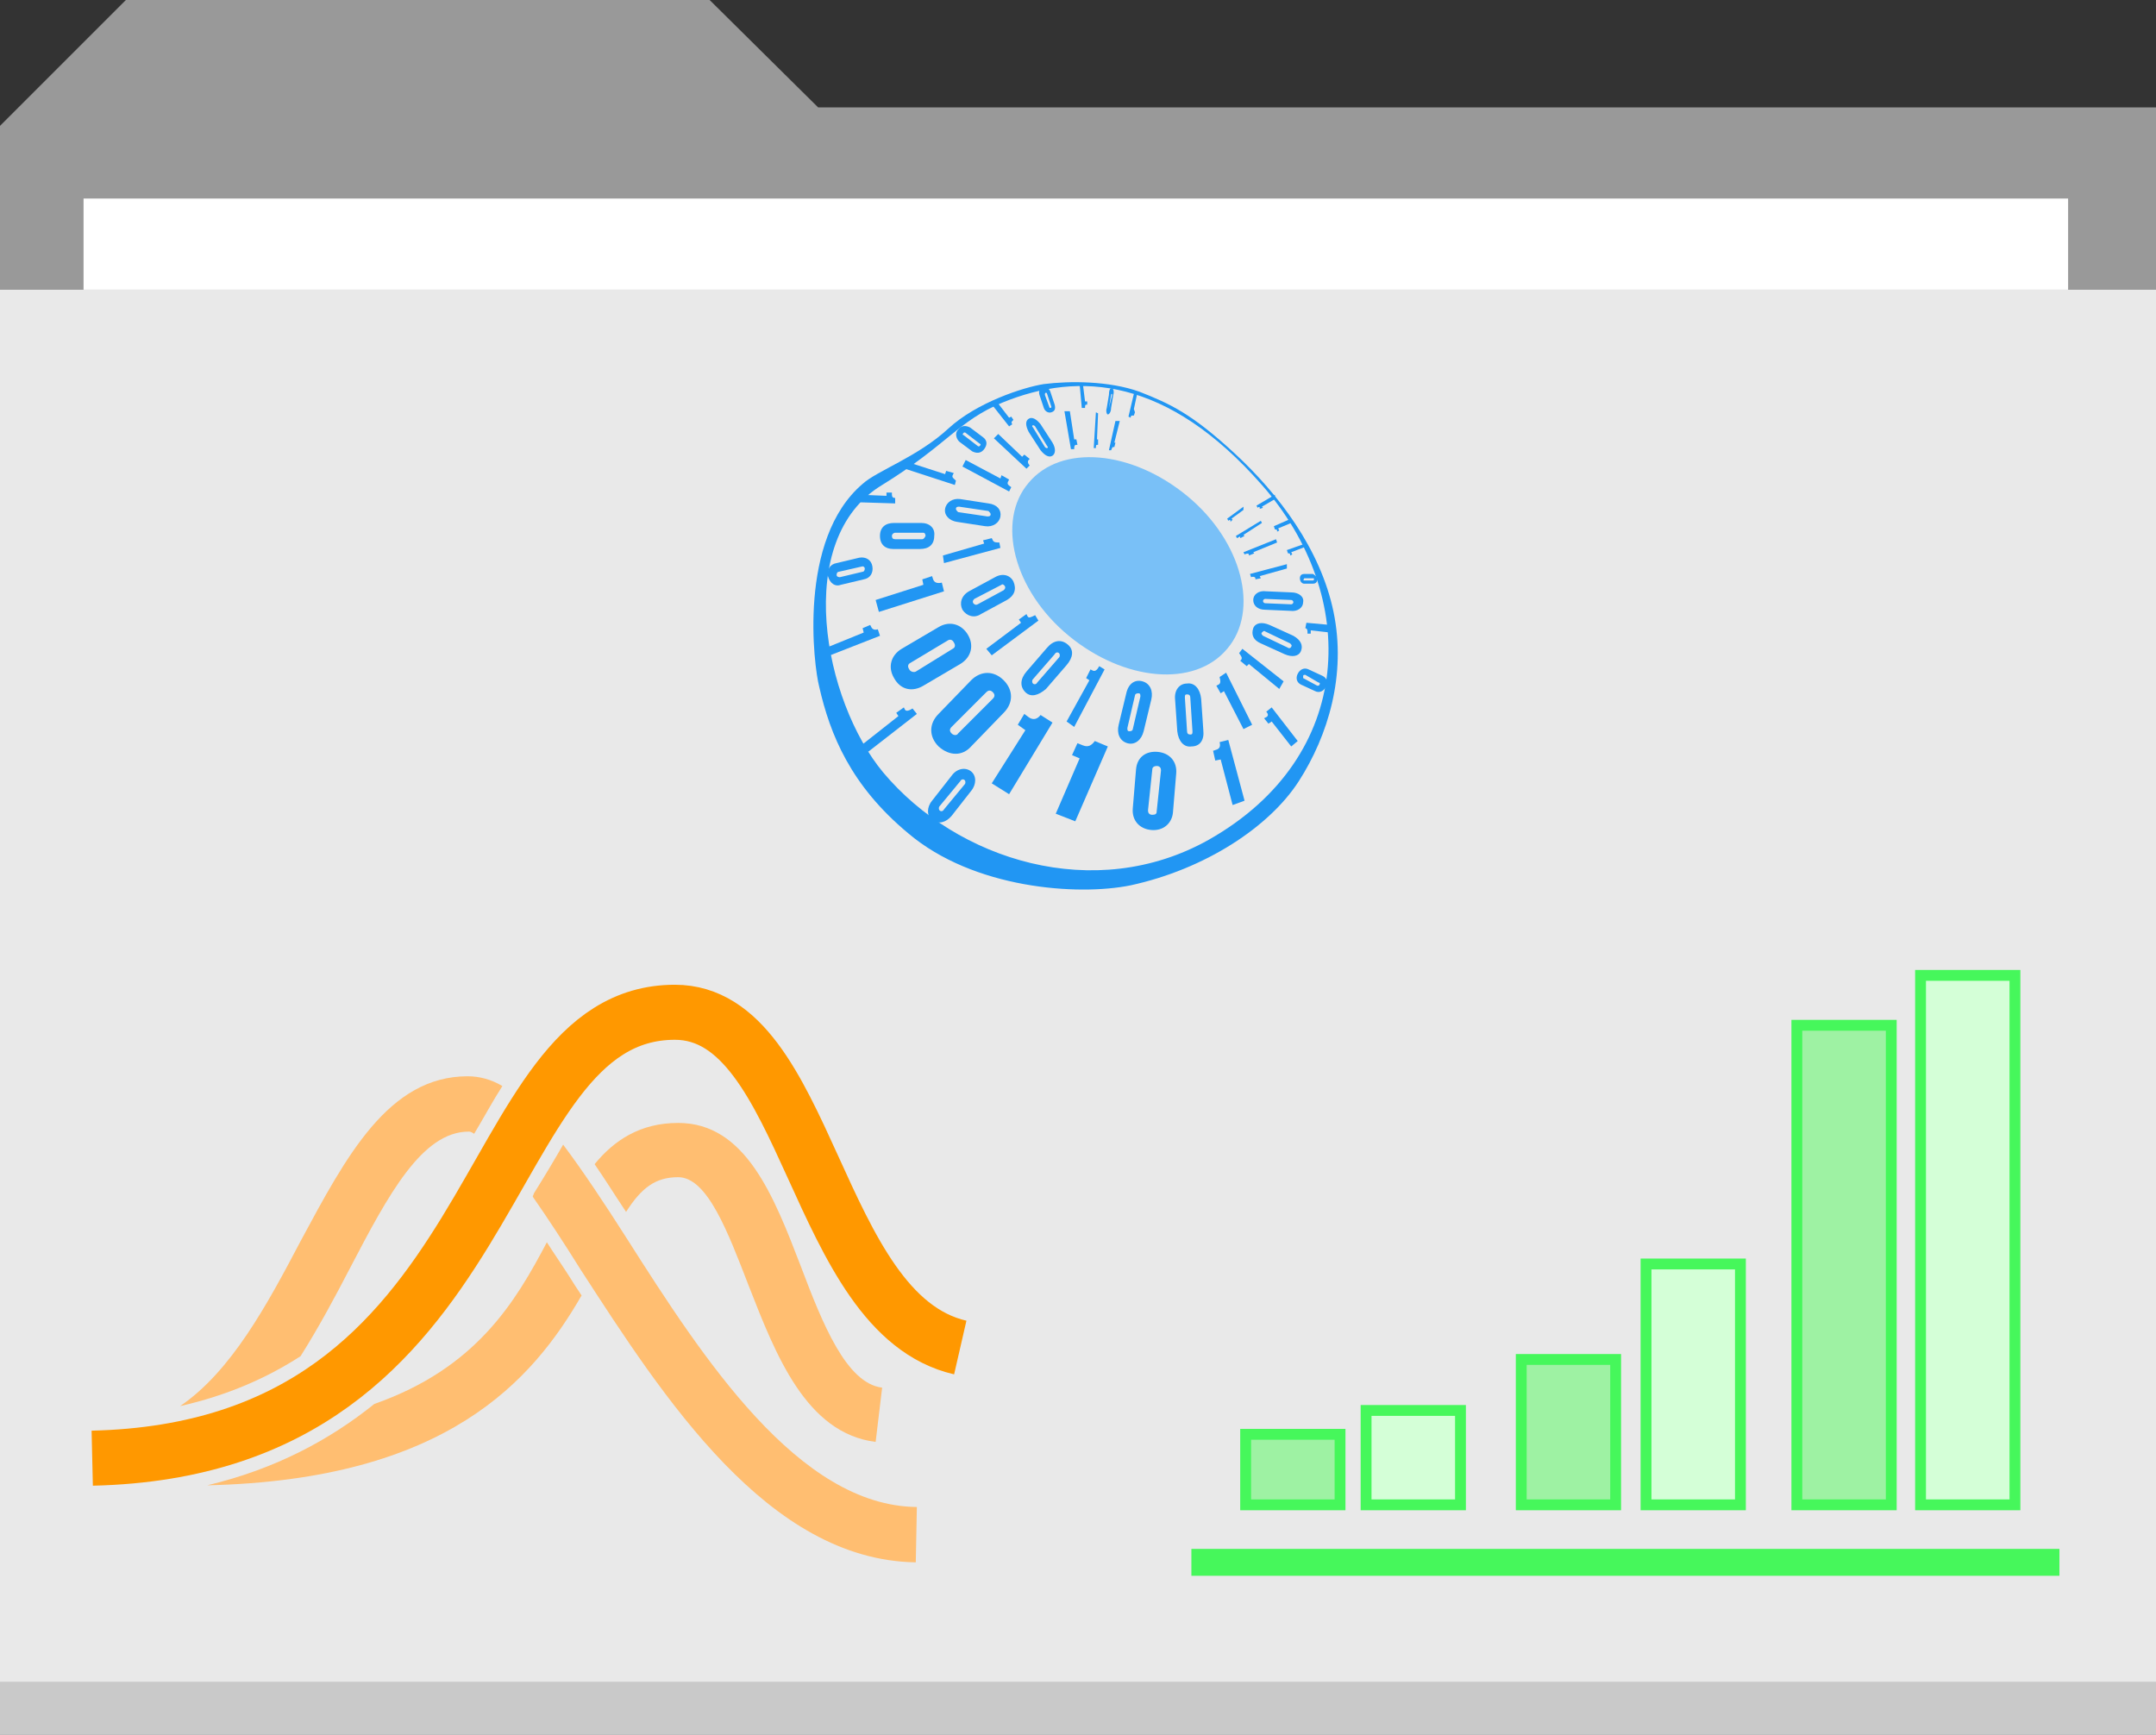 <?xml version="1.0" encoding="utf-8"?>
<!-- Generator: Adobe Illustrator 24.2.3, SVG Export Plug-In . SVG Version: 6.00 Build 0)  -->
<svg version="1.1" id="Layer_1" xmlns="http://www.w3.org/2000/svg" xmlns:xlink="http://www.w3.org/1999/xlink" x="0px" y="0px"
	 viewBox="0 0 198.7 159.9" style="enable-background:new 0 0 198.7 159.9;" xml:space="preserve">
<rect x="0" y="0" width="198.7" height="159.9" fill="#333333" stroke="none"/>
<style type="text/css">
	.st0{fill:#999999;}
	.st1{fill:#E9E9E9;}
	.st2{opacity:0.5;}
	.st3{fill:#AAAAAA;}
	.st4{fill:#FFFFFF;}
	.st5{fill:#9EF2A3;stroke:#46F75B;stroke-miterlimit:10;}
	.st6{fill:#D4FFD7;stroke:#46F75B;stroke-miterlimit:10;}
	.st7{fill:none;stroke:#46F75B;stroke-width:2.479;stroke-miterlimit:10;}
	.st8{fill:#FFBE71;}
	.st9{fill:none;stroke:#FF9800;stroke-width:5.073;stroke-miterlimit:10;}
	.st10{fill:#2196F3;}
	.st11{fill:#79C0F7;}
</style>
<g>
	<polygon class="st0" points="-0.3,26.7 198.7,26.7 198.7,9.9 75.4,9.9 65.4,0 11.6,0 -0.3,11.9 	"/>
	<rect x="-0.3" y="26.7" class="st1" width="199" height="133.2"/>
	<g class="st2">
		<rect x="-0.3" y="155" class="st3" width="199" height="4.9"/>
	</g>
	<rect x="7.7" y="18.3" class="st4" width="182.9" height="8.4"/>
</g>
<g>
	<rect x="140.2" y="125.3" class="st5" width="8.7" height="13.4"/>
	<rect x="125.9" y="130" class="st6" width="8.7" height="8.7"/>
	<rect x="114.8" y="132.2" class="st5" width="8.7" height="6.5"/>
	<rect x="151.7" y="116.5" class="st6" width="8.7" height="22.2"/>
	<rect x="165.6" y="94.5" class="st5" width="8.7" height="44.2"/>
	<rect x="177" y="89.9" class="st6" width="8.7" height="48.8"/>
	<line class="st7" x1="109.8" y1="144" x2="189.8" y2="144"/>
</g>
<g>
	<g>
		<path class="st8" d="M27.7,125c1.7-2.7,3.2-5.5,4.6-8.2c3.5-6.7,6.6-12.5,10.9-12.5c0.1,0,0.2,0,0.5,0.2c0.9-1.5,1.7-3,2.6-4.4
			c-1-0.6-2.1-0.9-3.2-0.9c-7.3,0-11.2,7.4-15.4,15.2c-3.1,5.9-6.4,12-11.1,15.2C21,128.6,24.6,127,27.7,125z"/>
		<path class="st8" d="M57.8,114.2c-2.1-3.3-4.1-6.3-5.9-8.7c-0.8,1.4-1.7,2.9-2.7,4.5c0,0.1-0.1,0.2-0.1,0.3c1.4,2,2.9,4.3,4.4,6.7
			c7.7,11.9,17.3,26.8,30.9,27l0.1-5.1C73.6,138.8,64.8,125.2,57.8,114.2z"/>
	</g>
	<path class="st9" d="M8.5,134.4c38.8-0.9,35-41.1,53.7-41.1c12.4,0,12.8,27.8,26.3,30.9"/>
	<g>
		<path class="st8" d="M57.7,111.7c1.4-2.2,2.7-3.2,4.8-3.2c2.7,0,4.6,5.1,6.5,10c2.5,6.4,5.3,13.6,11.7,14.4l0.6-5
			c-3.3-0.4-5.5-5.9-7.5-11.2c-2.5-6.5-5.1-13.2-11.3-13.2c-3.5,0-5.9,1.6-7.7,3.8C55.7,108.6,56.7,110.2,57.7,111.7z"/>
		<path class="st8" d="M52.5,117.7c-0.7-1.1-1.4-2.1-2.1-3.2c-2.9,5.5-6.5,11.6-15.9,14.9c-4.1,3.3-9.1,6-15.4,7.5
			c22.1-0.5,30-9.7,34.5-17.5C53.2,118.8,52.8,118.2,52.5,117.7z"/>
	</g>
</g>
<g>
	<path class="st10" d="M98.6,37.9l0.4,2.6l0.2,0l0.1,0.5l-0.1,0C99,41,99,41.2,99,41.4l-0.3,0l-0.6-3.5L98.6,37.9z"/>
	<path class="st10" d="M101.2,38.1l-0.1,2.4l0.1,0l0,0.5l-0.1,0c-0.1,0-0.1,0.1-0.1,0.3l-0.2,0l0.2-3.3L101.2,38.1z"/>
	<path class="st10" d="M92,37.2l1,1.3l0.2-0.1l0.2,0.3l-0.1,0.1c-0.1,0.1-0.1,0.2,0,0.3L93,39.3l-1.5-1.9L92,37.2z"/>
	<path class="st10" d="M79.3,45.6l2.4,0.1l0-0.3l0.5,0l0,0.2c0,0.2,0.1,0.3,0.3,0.3l0,0.5l-3.2-0.1L79.3,45.6z"/>
	<path class="st10" d="M99.8,35.4l0.2,1.6l0.2,0l0,0.3l-0.1,0c-0.1,0-0.1,0.1-0.1,0.3l-0.3,0l-0.2-2.2L99.8,35.4z"/>
	<path class="st10" d="M104.8,36.3l-0.3,1.4l0.1,0.3l-0.1,0.3l-0.1,0c-0.1,0-0.2,0-0.2,0.2l-0.2-0.1l0.5-2.1L104.8,36.3z"/>
	<path class="st10" d="M103.2,38.8l-0.5,2l0.1,0l-0.1,0.4l-0.1,0c-0.1,0-0.1,0.1-0.2,0.3l-0.2,0l0.6-2.7L103.2,38.8z"/>
	<path class="st10" d="M114.6,47l-1.1,0.8l0.1,0.1l-0.2,0.2l0-0.1c0-0.1-0.1-0.1-0.2,0l-0.1-0.2l1.5-1.1L114.6,47z"/>
	<path class="st10" d="M85.9,75.6c-0.5-0.4-0.5-1.2,0-1.8l1.8-2.3c0.5-0.7,1.3-0.8,1.8-0.4c0.5,0.4,0.5,1.2,0,1.8l-1.8,2.3
		C87.2,75.8,86.5,76,85.9,75.6 M88.9,72.3c0.1-0.1,0.1-0.3,0-0.4c-0.1-0.1-0.3-0.1-0.4,0.1l-1.9,2.3c-0.1,0.1-0.1,0.3,0,0.4
		c0.1,0.1,0.3,0.1,0.4-0.1L88.9,72.3z"/>
	<path class="st10" d="M91.4,72.2l3.1-4.9l-0.7-0.5l0.6-1l0.4,0.3c0.4,0.3,0.8,0.2,1.1-0.2l1.1,0.7L93,73.2L91.4,72.2z"/>
	<path class="st10" d="M98.3,66.5l2.1-3.8l-0.3-0.2l0.4-0.8l0.2,0.1c0.2,0.1,0.4,0,0.6-0.4l0.5,0.3L99,67L98.3,66.5z"/>
	<path class="st10" d="M76.4,59.6l3.2-1.3l-0.1-0.4l0.7-0.3l0.1,0.2c0.1,0.2,0.3,0.3,0.6,0.2l0.2,0.6l-4.6,1.8L76.4,59.6z"/>
	<path class="st10" d="M79.5,68.6l3.3-2.6l-0.2-0.3l0.7-0.5l0.1,0.2c0.1,0.2,0.4,0.1,0.7-0.1l0.4,0.5L80,69.3L79.5,68.6z"/>
	<path class="st10" d="M114.6,67.2l-1.8-3.5l-0.3,0.2l-0.4-0.7l0.2-0.1c0.2-0.1,0.2-0.3,0.1-0.7L113,62l2.4,4.8L114.6,67.2z"/>
	<path class="st10" d="M117.9,63.5l-2.8-2.3l-0.2,0.2l-0.6-0.5l0.1-0.1c0.1-0.2,0-0.3-0.2-0.6l0.3-0.4l3.8,3L117.9,63.5z"/>
	<path class="st10" d="M122.6,58.3l-1.8-0.2l0,0.3l-0.3,0l0-0.2c0-0.2-0.1-0.3-0.2-0.3l0.1-0.5l2.2,0.2L122.6,58.3z"/>
	<path class="st10" d="M119,68.8l-1.8-2.3l-0.3,0.2l-0.4-0.5l0.2-0.1c0.2-0.1,0.2-0.3,0-0.5l0.5-0.4l2.4,3.1L119,68.8z"/>
	<path class="st10" d="M90.9,59.8l3.2-2.4l-0.2-0.3l0.7-0.5l0.1,0.2c0.1,0.2,0.3,0.1,0.7-0.1l0.3,0.5l-4.3,3.2L90.9,59.8z"/>
	<path class="st10" d="M86.9,51.2l3.8-1.1l-0.1-0.3l0.8-0.2l0.1,0.2c0.1,0.2,0.3,0.2,0.6,0.2l0.1,0.5l-5.2,1.4L86.9,51.2z"/>
	<path class="st10" d="M89,42.4l3.2,1.7l0.1-0.3l0.7,0.4l-0.1,0.2c-0.1,0.2,0,0.3,0.3,0.5L93,45.3L88.7,43L89,42.4z"/>
	<path class="st10" d="M92,40l2.2,2.1l0.2-0.2l0.5,0.4l-0.1,0.1c-0.1,0.1-0.1,0.3,0.1,0.5l-0.3,0.3l-3-2.8L92,40z"/>
	<path class="st10" d="M80.7,55.3l4.4-1.4L85,53.4l0.9-0.3l0.1,0.3c0.1,0.3,0.4,0.4,0.8,0.3l0.2,0.8l-6,1.9L80.7,55.3z"/>
	<path class="st10" d="M84,42.7l3.1,1l0.1-0.3l0.7,0.2l-0.1,0.2c-0.1,0.2,0.1,0.3,0.3,0.5L88,44.7l-4.6-1.5L84,42.7z"/>
	<path class="st10" d="M97.3,75l2.2-5.1l-0.7-0.3l0.5-1.1l0.5,0.2c0.5,0.2,0.8,0,1.1-0.4l1.2,0.5l-3,6.9L97.3,75z"/>
	<path class="st10" d="M113.6,74.2l-1.1-4.2l-0.5,0.1l-0.2-0.9l0.3-0.1c0.3-0.1,0.4-0.3,0.3-0.7l0.8-0.2l1.5,5.6L113.6,74.2z"/>
	<path class="st10" d="M118.6,52.4l-2.5,0.7l0.1,0.2l-0.5,0.1l0-0.1c0-0.1-0.2-0.2-0.4-0.1l-0.1-0.3l3.4-0.9L118.6,52.4z"/>
	<path class="st10" d="M116.3,48.2l-1.7,1.1l0.1,0.1l-0.4,0.2l0-0.1c0-0.1-0.1,0-0.3,0.1l-0.1-0.2l2.3-1.4L116.3,48.2z"/>
	<path class="st10" d="M120.3,50.4l-1.3,0.5l0.1,0.2l-0.2,0.1l0-0.1c0-0.1-0.1-0.1-0.2-0.1l-0.1-0.3l1.7-0.6L120.3,50.4z"/>
	<path class="st10" d="M119,48.2l-1.2,0.5l0.1,0.2l-0.2,0.1l0-0.1c0-0.1-0.1-0.1-0.2-0.1l-0.1-0.3l1.6-0.7L119,48.2z"/>
	<path class="st10" d="M117.5,46l-1.2,0.7l0.1,0.1l-0.3,0.1l0-0.1c0-0.1-0.1-0.1-0.2,0l-0.1-0.2l1.7-1L117.5,46z"/>
	<path class="st10" d="M117.7,50l-2.2,0.9l0.1,0.1l-0.5,0.2l0-0.1c0-0.1-0.2-0.1-0.4,0l-0.1-0.2l3-1.2L117.7,50z"/>
	<path class="st10" d="M106.1,76.5c-1.1-0.1-1.8-0.9-1.7-2l0.3-3.6c0.1-1.1,0.9-1.7,2-1.6c1.1,0.1,1.8,0.9,1.7,2l-0.3,3.6
		C108,75.9,107.2,76.6,106.1,76.5 M107,71c0-0.2-0.1-0.4-0.4-0.4c-0.2,0-0.4,0.1-0.4,0.3l-0.4,3.8c0,0.2,0.1,0.4,0.4,0.4
		c0.3,0,0.4-0.1,0.4-0.3L107,71z"/>
	<path class="st10" d="M81.1,49.4c0-0.8,0.5-1.2,1.3-1.2l2.5,0c0.8,0,1.3,0.5,1.2,1.2c0,0.8-0.5,1.2-1.3,1.2l-2.5,0
		C81.6,50.6,81.1,50.2,81.1,49.4 M85,49.7c0.1,0,0.2-0.1,0.3-0.3c0-0.2-0.1-0.3-0.2-0.3l-2.6,0c-0.1,0-0.3,0.1-0.3,0.3
		c0,0.2,0.1,0.3,0.3,0.3L85,49.7z"/>
	<path class="st10" d="M82.4,62.5c-0.6-1-0.3-2.1,0.7-2.7l3.4-2c1-0.6,2.1-0.3,2.7,0.7c0.6,1,0.3,2.1-0.7,2.7l-3.4,2
		C84.1,63.8,83,63.6,82.4,62.5 M87.8,59.8c0.2-0.1,0.3-0.3,0.1-0.6c-0.1-0.2-0.3-0.3-0.5-0.2l-3.5,2.1c-0.2,0.1-0.3,0.3-0.1,0.6
		c0.1,0.2,0.4,0.3,0.6,0.2L87.8,59.8z"/>
	<path class="st10" d="M86.5,68.8c-0.9-0.9-0.9-2.1,0-3l3-3.1c0.9-0.9,2.1-0.9,3,0c0.9,0.9,0.9,2.1,0,3l-3,3.1
		C88.7,69.7,87.5,69.7,86.5,68.8 M91.5,64.4c0.2-0.2,0.2-0.4,0-0.6c-0.2-0.2-0.4-0.2-0.6,0L87.7,67c-0.2,0.2-0.2,0.4,0,0.6
		c0.2,0.2,0.5,0.2,0.6,0L91.5,64.4z"/>
	<path class="st10" d="M94.5,63.8c-0.5-0.5-0.5-1.2,0.1-1.9l1.9-2.2c0.6-0.7,1.3-0.8,1.9-0.3c0.6,0.5,0.5,1.2-0.1,1.9l-1.9,2.2
		C95.7,64.1,95,64.3,94.5,63.8 M97.6,60.6c0.1-0.1,0.1-0.3,0-0.4c-0.1-0.1-0.3-0.1-0.4,0.1l-2,2.3c-0.1,0.1-0.1,0.3,0,0.4
		c0.1,0.1,0.3,0.1,0.4-0.1L97.6,60.6z"/>
	<path class="st10" d="M88.7,56.2c-0.3-0.6-0.1-1.3,0.6-1.7l2.4-1.3c0.7-0.4,1.4-0.2,1.7,0.4c0.3,0.7,0.1,1.3-0.6,1.7l-2.4,1.3
		C89.8,57,89.1,56.8,88.7,56.2 M92.5,54.4c0.1-0.1,0.2-0.2,0.1-0.4c-0.1-0.1-0.2-0.2-0.3-0.1l-2.5,1.3c-0.1,0.1-0.2,0.2-0.1,0.4
		c0.1,0.1,0.2,0.2,0.4,0.1L92.5,54.4z"/>
	<path class="st10" d="M87.1,46.9c0.1-0.6,0.7-1,1.4-0.9l2.6,0.4c0.8,0.1,1.2,0.6,1.1,1.2c-0.1,0.6-0.7,1-1.4,0.9l-2.6-0.4
		C87.5,48,87,47.5,87.1,46.9 M91,47.6c0.1,0,0.3,0,0.3-0.2c0-0.1-0.1-0.2-0.2-0.3l-2.7-0.4c-0.1,0-0.3,0-0.3,0.2
		c0,0.1,0.1,0.2,0.2,0.3L91,47.6z"/>
	<path class="st10" d="M88.3,39.6c0.3-0.4,0.7-0.4,1.1-0.2l1.2,0.9c0.4,0.3,0.4,0.7,0.1,1.1c-0.3,0.4-0.7,0.4-1.1,0.2l-1.2-0.9
		C88.1,40.4,88,39.9,88.3,39.6 M90.1,41.1c0.1,0.1,0.2,0,0.2,0c0.1-0.1,0.1-0.2,0-0.2l-1.3-1c-0.1-0.1-0.2,0-0.2,0
		c-0.1,0.1-0.1,0.2,0,0.2L90.1,41.1z"/>
	<path class="st10" d="M94.8,38.6c0.3-0.2,0.7,0,1.1,0.5l1.1,1.7c0.3,0.5,0.3,1,0,1.2c-0.3,0.2-0.7,0-1.1-0.5l-1.1-1.7
		C94.5,39.2,94.5,38.8,94.8,38.6 M96.3,41.2c0.1,0.1,0.1,0.1,0.2,0.1c0.1,0,0.1-0.1,0-0.2l-1.1-1.8c-0.1-0.1-0.1-0.1-0.2-0.1
		c-0.1,0-0.1,0.1,0,0.2L96.3,41.2z"/>
	<path class="st10" d="M96.1,35.7c0.3-0.1,0.6,0.1,0.7,0.4l0.4,1.2c0.1,0.4,0,0.6-0.3,0.7c-0.3,0.1-0.6-0.1-0.7-0.4l-0.4-1.2
		C95.7,36.1,95.8,35.8,96.1,35.7 M96.7,37.5c0,0.1,0.1,0.1,0.1,0.1c0.1,0,0.1-0.1,0.1-0.1l-0.4-1.2c0-0.1-0.1-0.1-0.1-0.1
		c-0.1,0-0.1,0.1-0.1,0.2L96.7,37.5z"/>
	<path class="st10" d="M102.5,35.8c0.1,0,0.2,0.3,0.1,0.6l-0.2,1.2c0,0.4-0.2,0.6-0.3,0.6c-0.1,0-0.2-0.3-0.1-0.6l0.2-1.2
		C102.2,36,102.3,35.7,102.5,35.8 M102.2,37.6c0,0.1,0,0.1,0,0.1C102.2,37.7,102.2,37.7,102.2,37.6l0.3-1.2c0-0.1,0-0.1,0-0.1
		c0,0-0.1,0-0.1,0.1L102.2,37.6z"/>
	<path class="st10" d="M103.9,68.5c-0.7-0.2-1-0.9-0.8-1.7l0.7-2.9c0.2-0.9,0.8-1.3,1.5-1.1c0.7,0.2,1,0.9,0.8,1.7l-0.7,2.9
		C105.2,68.2,104.6,68.7,103.9,68.5 M105.1,64.2c0-0.2,0-0.3-0.2-0.3c-0.2,0-0.3,0.1-0.3,0.2l-0.7,3c0,0.2,0,0.3,0.2,0.3
		c0.2,0,0.3-0.1,0.3-0.2L105.1,64.2z"/>
	<path class="st10" d="M109.8,68.8c-0.7,0.1-1.2-0.5-1.3-1.4l-0.2-2.9c-0.1-0.9,0.4-1.5,1.1-1.5c0.7-0.1,1.2,0.5,1.3,1.4l0.2,2.9
		C111,68.2,110.6,68.8,109.8,68.8 M109.7,64.3c0-0.2-0.1-0.3-0.3-0.3c-0.2,0-0.2,0.1-0.2,0.3l0.2,3.1c0,0.2,0.1,0.3,0.3,0.3
		c0.2,0,0.2-0.1,0.2-0.3L109.7,64.3z"/>
	<path class="st10" d="M119.9,60c-0.2,0.5-0.8,0.6-1.5,0.3l-2.2-1c-0.7-0.3-0.9-0.8-0.7-1.4c0.2-0.5,0.8-0.6,1.5-0.3l2.2,1
		C119.9,59,120.1,59.5,119.9,60 M116.6,58.2c-0.1-0.1-0.2,0-0.3,0.1c-0.1,0.1,0,0.2,0.1,0.3l2.3,1.1c0.1,0.1,0.3,0,0.3-0.1
		c0.1-0.1,0-0.2-0.1-0.3L116.6,58.2z"/>
	<path class="st10" d="M120.1,55.5c0,0.5-0.5,0.9-1.2,0.8l-2.3-0.1c-0.7,0-1.1-0.4-1.1-0.9c0-0.5,0.5-0.9,1.2-0.8l2.3,0.1
		C119.7,54.6,120.2,55,120.1,55.5 M116.6,55.2c-0.1,0-0.2,0.1-0.2,0.2c0,0.1,0.1,0.2,0.2,0.2l2.4,0.1c0.1,0,0.2-0.1,0.2-0.2
		c0-0.1-0.1-0.2-0.2-0.2L116.6,55.2z"/>
	<path class="st10" d="M122.2,63.3c-0.2,0.4-0.6,0.6-1,0.4l-1.3-0.6c-0.4-0.2-0.5-0.6-0.3-1c0.2-0.4,0.6-0.6,1-0.4l1.3,0.6
		C122.3,62.5,122.4,62.9,122.2,63.3 M120.3,62.2c-0.1,0-0.2,0-0.2,0.1c0,0.1,0,0.2,0,0.2l1.3,0.7c0.1,0,0.2,0,0.2-0.1
		c0.1-0.1,0-0.2-0.1-0.2L120.3,62.2z"/>
	<path class="st10" d="M76.3,53.1c-0.1-0.6,0.2-1.1,0.8-1.2l2.1-0.5c0.6-0.1,1.1,0.2,1.2,0.8c0.1,0.6-0.2,1.1-0.8,1.2l-2.1,0.5
		C77,54.1,76.5,53.8,76.3,53.1 M79.5,52.7c0.1,0,0.2-0.1,0.2-0.3c0-0.1-0.1-0.2-0.2-0.2l-2.2,0.5c-0.1,0-0.2,0.1-0.2,0.3
		c0,0.1,0.1,0.2,0.3,0.2L79.5,52.7z"/>
	<path class="st10" d="M121.4,53.4c0,0.3-0.2,0.4-0.4,0.4l-0.8,0c-0.2,0-0.4-0.2-0.4-0.5c0-0.3,0.2-0.4,0.4-0.4l0.8,0
		C121.2,53,121.4,53.2,121.4,53.4 M120.2,53.3C120.1,53.3,120.1,53.3,120.2,53.3c-0.1,0.2-0.1,0.2,0,0.2l0.8,0c0,0,0.1,0,0.1-0.1
		c0-0.1,0-0.1-0.1-0.1L120.2,53.3z"/>
	<path class="st11" d="M109.4,45.7c5.1,4.2,6.7,10.6,3.7,14.1c-3,3.6-9.5,3-14.6-1.2c-5.1-4.2-6.7-10.6-3.7-14.1
		C97.8,40.9,104.3,41.5,109.4,45.7"/>
	<path class="st10" d="M122.9,56.4c-1.2-5.8-5.1-10.9-9.1-14.6c-4-3.7-6-4.6-8.8-5.7c-2.8-1-6.4-1-8.8-0.7c-1.9,0.3-6.2,1.7-8.8,4.1
		c-2.8,2.6-6.6,3.9-7.9,5.1c-6,5.1-4.5,16.8-4,18.7c1,4.4,2.9,9.1,8.2,13.5c6,5.1,15.6,5.8,20.5,4.8c6.9-1.5,12.8-5.4,15.5-9.6
		C122.4,67.8,124.1,62.2,122.9,56.4 M111.4,77.4c-10.5,5.9-23.2,1.9-30-6.2c-5.5-6.6-8.4-21.5-0.1-26.5c6-3.7,7-5.9,11.1-7.6
		c7.1-2.9,15.2-2.3,23.9,7.6C125.3,54.9,125,69.7,111.4,77.4"/>
</g>
</svg>
